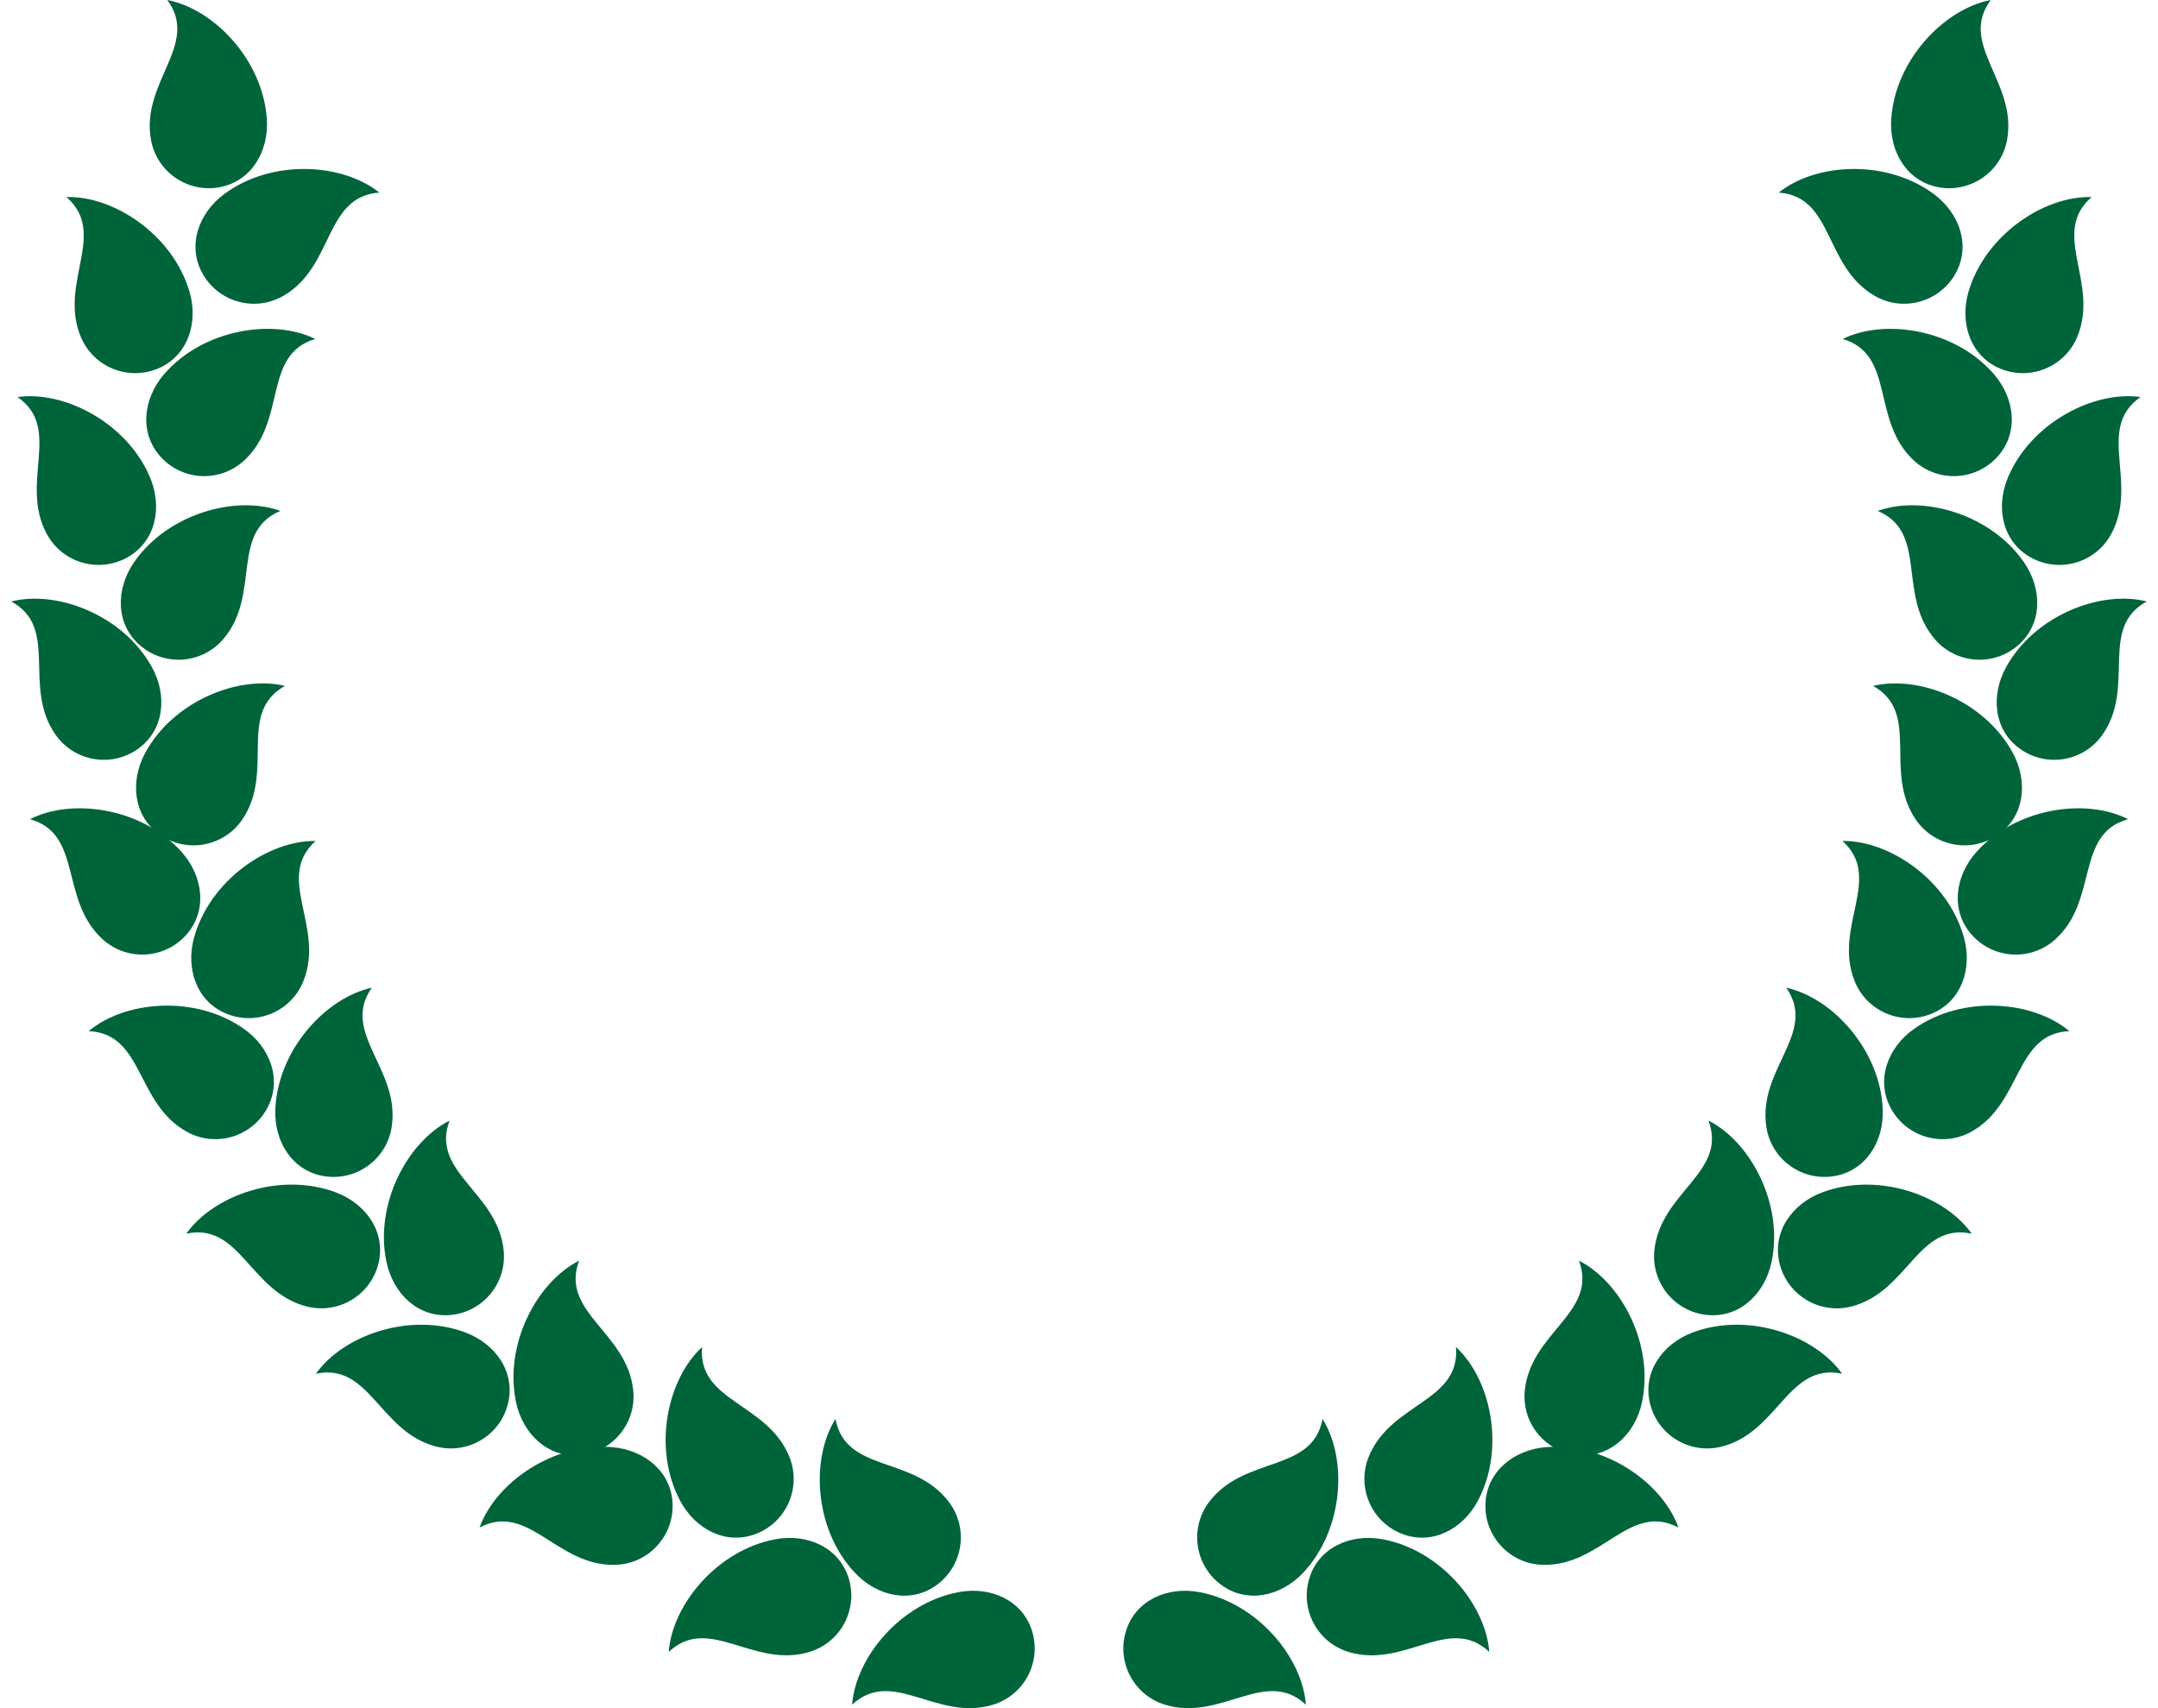<svg xmlns="http://www.w3.org/2000/svg" width="72" height="57" viewBox="0 0 72 57" fill="none">
  <path d="M7.483 6.474C6.611 7.12 6.229 8.224 6.776 9.161C7.322 10.097 8.524 10.415 9.462 9.868C11.158 8.879 10.812 6.555 12.657 6.427C11.425 5.44 9.071 5.298 7.483 6.474Z" fill="#00643A"/>
  <path d="M8.903 3.968C8.977 5.05 8.385 6.057 7.317 6.249C6.25 6.441 5.229 5.732 5.037 4.664C4.688 2.732 6.681 1.487 5.581 0C7.133 0.298 8.768 1.996 8.903 3.968Z" fill="#00643A"/>
  <path d="M5.479 12.482C4.769 13.302 4.636 14.462 5.373 15.258C6.109 16.054 7.352 16.102 8.148 15.365C9.59 14.03 8.747 11.837 10.52 11.311C9.103 10.616 6.774 10.988 5.479 12.482Z" fill="#00643A"/>
  <path d="M6.321 9.727C6.628 10.768 6.27 11.879 5.269 12.299C4.269 12.718 3.119 12.247 2.698 11.247C1.939 9.436 3.613 7.789 2.216 6.576C3.794 6.529 5.761 7.832 6.321 9.727Z" fill="#00643A"/>
  <path d="M4.472 18.763C3.856 19.656 3.85 20.824 4.67 21.534C5.489 22.245 6.729 22.157 7.44 21.337C8.728 19.853 7.65 17.765 9.355 17.049C7.87 16.512 5.595 17.137 4.472 18.763Z" fill="#00643A"/>
  <path d="M5.007 15.933C5.428 16.934 5.193 18.077 4.244 18.604C3.295 19.13 2.1 18.788 1.573 17.84C0.62 16.122 2.105 14.302 0.584 13.249C2.147 13.03 4.244 14.111 5.007 15.933Z" fill="#00643A"/>
  <path d="M4.843 25.127C4.328 26.081 4.449 27.243 5.341 27.86C6.233 28.477 7.458 28.253 8.074 27.361C9.19 25.745 7.891 23.788 9.507 22.889C7.974 22.518 5.781 23.388 4.843 25.127Z" fill="#00643A"/>
  <path d="M5.065 22.255C5.592 23.204 5.483 24.366 4.599 24.993C3.713 25.621 2.487 25.411 1.86 24.526C0.724 22.923 2 20.951 0.375 20.071C1.905 19.682 4.107 20.526 5.065 22.255Z" fill="#00643A"/>
  <path d="M6.477 31.278C6.185 32.323 6.56 33.429 7.568 33.832C8.575 34.237 9.718 33.748 10.122 32.741C10.854 30.919 9.153 29.298 10.53 28.063C8.953 28.041 7.007 29.374 6.477 31.278Z" fill="#00643A"/>
  <path d="M6.058 28.428C6.781 29.237 6.933 30.394 6.209 31.201C5.484 32.009 4.242 32.077 3.434 31.352C1.973 30.04 2.781 27.834 1 27.336C2.406 26.618 4.741 26.955 6.058 28.428Z" fill="#00643A"/>
  <path d="M9.186 37.009C9.138 38.092 9.755 39.084 10.827 39.25C11.899 39.415 12.903 38.681 13.068 37.608C13.368 35.667 11.345 34.473 12.406 32.959C10.864 33.295 9.272 35.034 9.186 37.009Z" fill="#00643A"/>
  <path d="M8.132 34.328C9.02 34.951 9.43 36.044 8.907 36.995C8.384 37.946 7.19 38.293 6.239 37.77C4.518 36.823 4.806 34.491 2.959 34.409C4.166 33.392 6.516 33.191 8.132 34.328Z" fill="#00643A"/>
  <path d="M12.896 42.121C13.123 43.182 13.969 43.989 15.047 43.879C16.127 43.771 16.913 42.808 16.805 41.729C16.609 39.774 14.35 39.125 14.999 37.394C13.59 38.105 12.484 40.189 12.896 42.121Z" fill="#00643A"/>
  <path d="M11.205 39.789C12.22 40.171 12.891 41.127 12.623 42.178C12.354 43.23 11.286 43.864 10.235 43.597C8.332 43.112 8.025 40.783 6.216 41.167C7.129 39.879 9.354 39.094 11.205 39.789Z" fill="#00643A"/>
  <path d="M17.218 46.796C17.445 47.857 18.29 48.663 19.37 48.555C20.449 48.446 21.236 47.483 21.128 46.403C20.932 44.449 18.674 43.8 19.321 42.068C17.913 42.78 16.807 44.864 17.218 46.796Z" fill="#00643A"/>
  <path d="M15.528 44.464C16.543 44.847 17.214 45.802 16.945 46.853C16.679 47.905 15.608 48.54 14.558 48.272C12.655 47.787 12.348 45.458 10.54 45.841C11.453 44.554 13.677 43.77 15.528 44.464Z" fill="#00643A"/>
  <path d="M22.689 50.073C23.196 51.033 24.229 51.578 25.237 51.179C26.247 50.78 26.741 49.639 26.343 48.63C25.621 46.803 23.272 46.794 23.424 44.951C22.262 46.02 21.765 48.326 22.689 50.073Z" fill="#00643A"/>
  <path d="M20.426 48.291C21.507 48.38 22.413 49.118 22.441 50.202C22.47 51.286 21.614 52.189 20.529 52.218C18.566 52.269 17.637 50.111 16.001 50.973C16.529 49.486 18.457 48.125 20.426 48.291Z" fill="#00643A"/>
  <path d="M28.523 52.483C29.265 53.274 30.406 53.527 31.273 52.875C32.14 52.223 32.315 50.992 31.664 50.126C30.483 48.554 28.216 49.168 27.875 47.35C27.037 48.688 27.168 51.043 28.523 52.483Z" fill="#00643A"/>
  <path d="M25.869 51.364C26.935 51.165 28.003 51.635 28.318 52.673C28.633 53.712 28.046 54.808 27.009 55.123C25.129 55.694 23.662 53.858 22.312 55.123C22.428 53.549 23.926 51.727 25.869 51.364Z" fill="#00643A"/>
  <path d="M31.987 53.128C33.053 52.929 34.122 53.399 34.437 54.437C34.752 55.475 34.165 56.572 33.127 56.887C31.247 57.456 29.78 55.623 28.431 56.886C28.546 55.312 30.044 53.491 31.987 53.128Z" fill="#00643A"/>
  <path d="M59.344 6.427C61.19 6.556 60.843 8.879 62.54 9.868C63.477 10.415 64.679 10.097 65.226 9.161C65.772 8.224 65.39 7.12 64.518 6.474C62.931 5.298 60.576 5.44 59.344 6.427Z" fill="#00643A"/>
  <path d="M66.42 0C65.32 1.487 67.313 2.732 66.965 4.664C66.772 5.732 65.751 6.441 64.684 6.249C63.616 6.057 63.025 5.05 63.099 3.968C63.234 1.996 64.869 0.298 66.42 0Z" fill="#00643A"/>
  <path d="M61.481 11.311C63.254 11.837 62.411 14.03 63.853 15.365C64.649 16.102 65.892 16.054 66.628 15.258C67.366 14.462 67.233 13.302 66.522 12.482C65.227 10.988 62.898 10.616 61.481 11.311Z" fill="#00643A"/>
  <path d="M69.785 6.576C68.388 7.789 70.063 9.436 69.304 11.247C68.883 12.247 67.732 12.718 66.733 12.299C65.731 11.878 65.373 10.768 65.68 9.727C66.24 7.832 68.207 6.529 69.785 6.576Z" fill="#00643A"/>
  <path d="M62.647 17.049C64.351 17.765 63.274 19.853 64.561 21.337C65.272 22.157 66.512 22.245 67.331 21.534C68.151 20.824 68.145 19.656 67.529 18.763C66.406 17.137 64.131 16.512 62.647 17.049Z" fill="#00643A"/>
  <path d="M71.417 13.249C69.897 14.302 71.381 16.122 70.428 17.84C69.901 18.788 68.706 19.13 67.758 18.604C66.808 18.077 66.573 16.934 66.994 15.933C67.757 14.111 69.855 13.03 71.417 13.249Z" fill="#00643A"/>
  <path d="M62.493 22.889C64.109 23.788 62.81 25.745 63.927 27.361C64.543 28.253 65.767 28.477 66.659 27.86C67.551 27.243 67.673 26.081 67.158 25.127C66.219 23.388 64.027 22.518 62.493 22.889Z" fill="#00643A"/>
  <path d="M71.627 20.071C70.001 20.951 71.277 22.923 70.141 24.526C69.514 25.411 68.288 25.621 67.402 24.993C66.518 24.366 66.409 23.204 66.936 22.255C67.894 20.526 70.097 19.682 71.627 20.071Z" fill="#00643A"/>
  <path d="M61.471 28.063C62.848 29.298 61.148 30.919 61.879 32.741C62.283 33.748 63.426 34.237 64.433 33.832C65.441 33.429 65.816 32.323 65.524 31.278C64.993 29.374 63.048 28.041 61.471 28.063Z" fill="#00643A"/>
  <path d="M71.001 27.336C69.22 27.834 70.028 30.041 68.567 31.352C67.759 32.077 66.517 32.009 65.792 31.201C65.068 30.394 65.22 29.237 65.943 28.428C67.26 26.955 69.594 26.618 71.001 27.336Z" fill="#00643A"/>
  <path d="M59.595 32.959C60.656 34.473 58.633 35.667 58.933 37.608C59.098 38.681 60.102 39.415 61.174 39.25C62.246 39.084 62.863 38.092 62.816 37.009C62.73 35.034 61.137 33.295 59.595 32.959Z" fill="#00643A"/>
  <path d="M69.041 34.409C67.194 34.492 67.482 36.823 65.762 37.77C64.811 38.293 63.616 37.946 63.093 36.995C62.57 36.044 62.981 34.951 63.868 34.328C65.484 33.191 67.835 33.392 69.041 34.409Z" fill="#00643A"/>
  <path d="M57.002 37.394C57.651 39.125 55.393 39.774 55.196 41.729C55.088 42.808 55.874 43.771 56.954 43.879C58.033 43.989 58.878 43.182 59.105 42.121C59.517 40.189 58.412 38.106 57.002 37.394Z" fill="#00643A"/>
  <path d="M65.785 41.167C63.976 40.783 63.669 43.112 61.766 43.598C60.715 43.864 59.646 43.23 59.378 42.178C59.109 41.127 59.781 40.171 60.795 39.79C62.646 39.094 64.871 39.879 65.785 41.167Z" fill="#00643A"/>
  <path d="M52.68 42.068C53.327 43.8 51.069 44.449 50.873 46.403C50.765 47.483 51.553 48.446 52.631 48.555C53.711 48.663 54.556 47.857 54.783 46.796C55.194 44.864 54.089 42.781 52.68 42.068Z" fill="#00643A"/>
  <path d="M61.461 45.841C59.653 45.458 59.347 47.787 57.443 48.272C56.393 48.54 55.323 47.905 55.056 46.853C54.788 45.802 55.458 44.847 56.474 44.464C58.324 43.77 60.548 44.554 61.461 45.841Z" fill="#00643A"/>
  <path d="M48.578 44.951C48.73 46.794 46.38 46.803 45.659 48.63C45.261 49.639 45.755 50.78 46.765 51.179C47.773 51.578 48.805 51.033 49.312 50.073C50.236 48.326 49.739 46.02 48.578 44.951Z" fill="#00643A"/>
  <path d="M56 50.973C54.365 50.111 53.435 52.269 51.472 52.218C50.387 52.189 49.531 51.286 49.56 50.202C49.588 49.118 50.494 48.38 51.575 48.291C53.544 48.125 55.472 49.486 56 50.973Z" fill="#00643A"/>
  <path d="M44.126 47.35C43.785 49.167 41.518 48.554 40.337 50.125C39.685 50.992 39.861 52.222 40.728 52.874C41.595 53.526 42.736 53.273 43.478 52.483C44.832 51.043 44.964 48.688 44.126 47.35Z" fill="#00643A"/>
  <path d="M49.688 55.123C48.339 53.858 46.871 55.694 44.992 55.124C43.954 54.809 43.368 53.712 43.683 52.674C43.997 51.635 45.066 51.166 46.132 51.364C48.075 51.728 49.572 53.549 49.688 55.123Z" fill="#00643A"/>
  <path d="M43.57 56.886C42.22 55.623 40.753 57.456 38.873 56.887C37.835 56.572 37.249 55.475 37.564 54.437C37.879 53.399 38.948 52.929 40.014 53.128C41.957 53.491 43.455 55.312 43.57 56.886Z" fill="#00643A"/>
</svg>